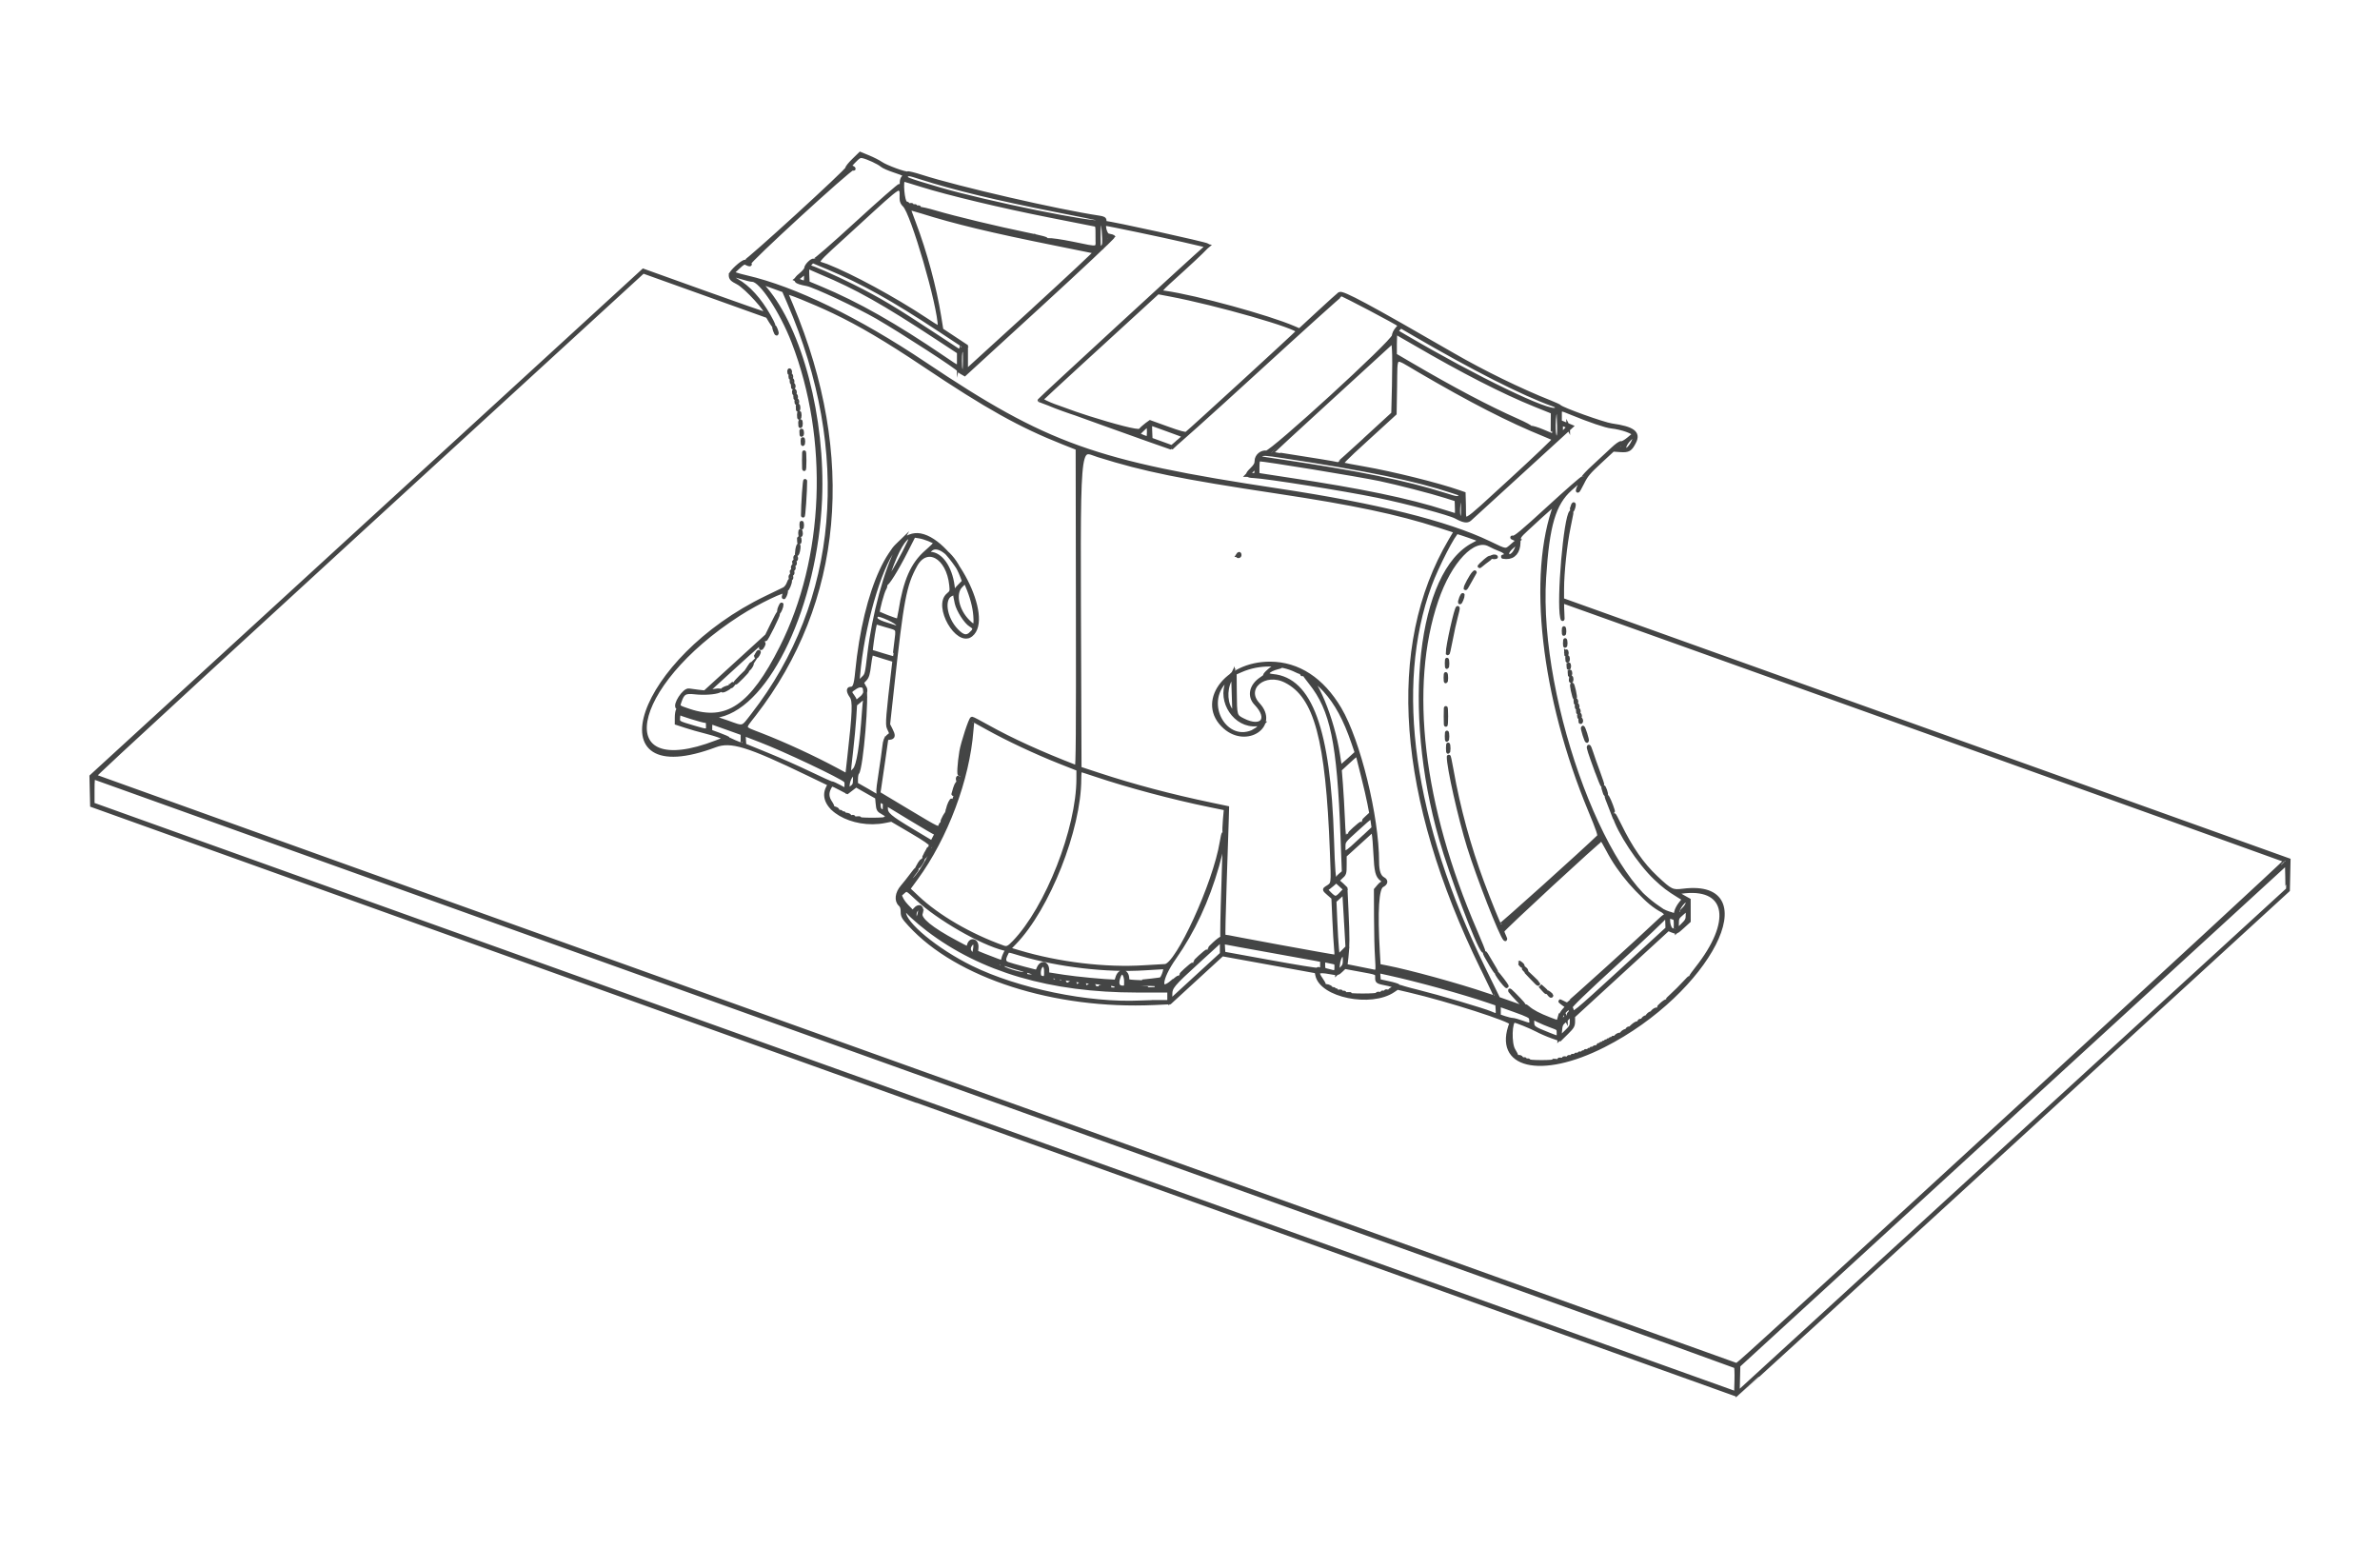 <?xml version="1.0" encoding="utf-8"?>
<!-- Generator: Adobe Illustrator 16.0.0, SVG Export Plug-In . SVG Version: 6.00 Build 0)  -->
<!DOCTYPE svg PUBLIC "-//W3C//DTD SVG 1.1//EN" "http://www.w3.org/Graphics/SVG/1.1/DTD/svg11.dtd">
<svg version="1.1" id="Layer_1" xmlns="http://www.w3.org/2000/svg" xmlns:xlink="http://www.w3.org/1999/xlink" x="0px" y="0px"
	 width="1245px" height="810px" viewBox="0 0 1245 810" enable-background="new 0 0 1245 810" xml:space="preserve">
<path fill="#444545" stroke="#444545" stroke-width="2" stroke-miterlimit="10" d="M478.141,575.4l-430-154.17l-0.175-7.561
	l-0.175-7.559l122.353-112.113c67.294-61.662,132.258-121.185,144.364-132.275l22.008-20.164l32.062,11.502
	c17.635,6.327,32.18,11.393,32.323,11.258c1.263-1.19-10.62-14.293-14.96-16.494c-3.076-1.56-3.714-2.24-3.729-3.97
	c-0.012-1.398,6.03-6.97,7.558-6.97c1.38,0,53.772-47.88,53.422-48.82c-0.144-0.384,1.334-2.252,3.282-4.153l3.539-3.46l4.271,1.76
	c2.347,0.96,5.3,2.47,6.562,3.34c2.673,1.84,12.992,5.61,13.87,5.07c0.33-0.21,3.626,0.6,7.325,1.79
	c18.907,6.09,71.587,18.21,92.817,21.36c2.338,0.34,2.97,0.69,2.97,1.62c0,0.65,0.12,1.18,0.264,1.18
	c2.686,0,52.791,11.01,53.604,11.78c0.236,0.22-5.297,5.61-12.297,11.97c-14.471,13.14-13.761,12.22-9.851,12.78
	c16.144,2.31,53.825,12.63,67.249,18.42l3.029,1.3l9.984-9.23c5.492-5.07,10.4-9.51,10.906-9.85c1.48-1.01,14.852,6.17,59.611,32
	c15.58,9,35.049,18.5,50.309,24.55c2.74,1.09,5.131,2.19,5.311,2.45c0.82,1.24,22.859,9.15,27.189,9.75
	c10.951,1.54,14.182,3.89,11.801,8.6c-2.08,4.1-3.051,4.69-7.311,4.4l-3.869-0.27l-6.881,6.37c-5.91,5.47-7.199,7.03-9.199,11.12
	c-1.279,2.61-2.34,4.39-2.35,3.95s0.559-1.94,1.27-3.34c1.891-3.71,1.471-3.51-5.18,2.47c-8.57,7.7-11.881,18.96-13.609,46.28
	c-4.182,65.89,34.379,168.009,66.479,176.06c0.91,0.23,1.451,0.699,1.23,1.07c-0.23,0.359-0.119,0.469,0.23,0.26
	c0.35-0.221,0.82-1.32,1.049-2.439c0.221-1.121,1.25-3.09,2.281-4.371l1.869-2.34l-2.67-1.641c-5.709-3.52-7.799-5.109-12.27-9.33
	c-8.371-7.898-19.301-24.488-21.609-32.809c-0.24-0.861,0.988,1.359,2.729,4.92c5.98,12.24,11.871,20.709,19.191,27.58
	c7.6,7.129,8.449,7.539,14.119,6.82c43.461-5.461,13.52,53.039-41.449,80.988c-33.07,16.811-57.221,11.041-48.42-11.58
	c0.609-1.568-32.881-12.328-53.221-17.09l-6.381-1.488l-2.119,1.439c-11.67,7.93-37.59,2.67-39.789-8.08l-0.391-1.881l-24.65-4.49
	l-24.65-4.479l-13.689,12.568l-13.69,12.57l-8.2,0.381c-52.07,2.391-102.97-13.951-127.77-41.02c-3.45-3.771-3.87-4.5-3.87-6.84
	c0-1.83-0.38-2.971-1.25-3.762c-2.181-1.969-1.71-5.949,1.09-9.189c1.28-1.49,3.42-4.18,4.74-5.98c1.31-1.799,2.54-3.27,2.729-3.27
	c0.35,0,0.28,0.1-2.93,4.27c-2.01,2.611-2.03,2.701-0.63,2.5c8.739-1.27,34.01-64.37,30.77-76.83c-0.79-3.06-3.37,6.511-3.63,13.49
	c-0.1,2.75-0.48,5.7-0.85,6.56c-0.79,1.84-0.381-5.3,0.659-11.56c0.75-4.51,4.921-17.19,5.65-17.19c0.28,0,3.96,1.921,8.17,4.271
	c12.48,6.97,27.82,13.95,46.53,21.17c0.59,0.22,0.72-18.19,0.62-83.27l-0.13-83.56l-7.5-2.97c-22.471-8.9-40.021-18.69-72.75-40.63
	c-19.46-13.03-33.771-21.48-47.301-27.91c-11-5.23-25.449-11.03-25.05-10.06c0.17,0.41,1.48,3.55,2.92,6.97
	c33.061,78.75,26.08,155.16-19.54,213.89c-6.029,7.771-6.369,6.75,3.49,10.58c12.351,4.79,27.61,11.84,39.53,18.24l5.67,3.049
	l1.06-9.429c2.721-24.11,2.91-29.591,1.15-32.061c-1.55-2.17-1.8-3.93-0.56-3.93c2.21,0,2.84-1.561,3.54-8.75
	c4.22-43.16,18.529-74.13,33.029-71.5c17.221,3.13,37.7,43.34,26.55,52.11c-7.05,5.54-18.869-15.101-11.97-20.907
	c1.87-1.58,1.94-1.81,1.601-5.13c-1.551-14.96-12.841-21.18-18.75-10.327c-5.631,10.33-7.03,17.75-12.021,63.41l-2.17,19.865
	l1.25,2.45c1.69,3.3,1.59,4.25-0.44,4.49l-1.689,0.19l-1.65,11.569c-0.91,6.36-1.859,12.84-2.109,14.411l-0.46,2.85l15.31,9.18
	c16.46,9.863,16.38,9.83,16.99,7.883c0.229-0.721,0.54-1.17,0.71-1.008c0.32,0.312-5.24,11.67-5.71,11.67
	c-0.16,0-0.141-0.381,0.04-0.85c0.22-0.58-3.01-2.811-10.061-6.951l-10.39-6.1l-3.51,0.703c-16.98,3.41-35.141-7.209-29.851-17.449
	l0.95-1.84l-11.11-5.36c-31.77-15.33-40.529-18.002-48.779-14.91c-63.65,23.84-39.75-45.23,26.74-77.294
	c4.3-2.07,8.5-4.1,9.329-4.51c0.83-0.41,1.86-1.73,2.29-2.937c0.431-1.2,0.811-1.88,0.83-1.5c0.09,1.26-1.319,4.63-1.93,4.63
	c-0.33,0-0.438,0.26-0.237,0.59c0.2,0.32-0.06,1.52-0.58,2.65c-0.869,1.904-0.76,0.522,0.16-1.91
	c0.761-2.01-14.279,5.19-24.263,11.614c-58.58,37.708-67.5,88.471-11.763,66.98l5.14-1.979l-3.09-1.215
	c-1.69-0.671-5.33-1.771-8.08-2.44s-7.18-1.938-9.84-2.81l-4.84-1.58l0.01-2.913c0.006-1.601,0.27-3.33,0.59-3.84
	c0.36-0.561,0.36-1.061,0.01-1.271c-2.016-1.25,3.37-9.59,5.86-9.08c0.74,0.15,2.905,0.44,4.814,0.65l3.473,0.37l16.22-14.811
	l16.22-14.81l2.92-6c1.61-3.3,2.94-5.8,2.971-5.56c0.109,0.97-6.17,13.629-6.681,13.48c-0.3-0.101-6.97,5.74-14.83,12.95
	c-7.85,7.22-14.72,13.479-15.26,13.91c-0.85,0.68-0.77,0.75,0.58,0.5c4.04-0.74,6.51-0.94,5.311-0.437
	c-2.271,0.96-8.059,1.34-12.66,0.82c-5.2-0.58-6.391,0.118-7.971,4.667c-1.029,2.95-1.09,2.89,4.87,4.886
	c19.86,6.64,32.811-2.21,48.37-33.06c23.48-46.561,25.91-108.93,6.24-159.84c-6.21-16.076-17.008-32.41-21.418-32.41
	c-0.8,0-3.588-0.68-6.2-1.51c-5.47-1.73-6.5-0.66-1.86,1.94c5.851,3.28,11.79,9.826,16.58,18.28c2.69,4.75,3.431,6.96,0.931,2.8
	l-1.534-2.56l-32.55-11.67l-32.55-11.66l-22.351,20.48c-198.98,182.29-265,243-264.61,243.37c0.26,0.246,193.65,69.67,429.75,154.27
	l429.289,153.85l2.111-1.73c8.75-7.193,285.639-261.814,285.07-262.135c-0.98-0.551-377.74-135.541-378.281-135.541
	c-0.24,0-0.279,2.46-0.09,5.47c0.24,3.73,0.18,4.669-0.18,2.959c-1.939-9.22,1.74-52.24,4.721-55.209
	c0.469-0.47,0.43-0.23-1.291,8.09c-1.801,8.71-3.379,23.65-3.391,32.15l-0.01,5.66l190.021,68.09l190.02,68.09l-0.17,7.85
	l-0.178,7.85l-144.051,132c-79.23,72.59-144.199,131.961-144.375,131.93c-0.17-0.039-193.811-69.439-430.311-154.238L478.141,575.4z
	 M908.006,714.697c-0.27-0.23-193.395-69.537-429.167-154.01c-235.77-84.477-429.06-153.738-429.53-153.92
	c-0.69-0.266-0.85,1.029-0.85,6.809v7.141l429.84,154.043l429.84,154.047l0.182-6.846c0.1-3.764-0.041-7.033-0.311-7.264H908.006z
	 M1054.078,595.938c78.203-71.607,142.268-130.25,142.365-130.32s0.098-3.293,0-7.16l-0.178-7.033l-143.438,131.43L909.391,714.281
	l-0.178,7.211l-0.176,7.211l1.426-1.291c0.785-0.709,65.412-59.879,143.615-131.479V595.938z M807.369,556.133
	c-0.771-0.146-2.176-0.15-3.125-0.01c-0.951,0.146-0.32,0.268,1.396,0.271C807.359,556.4,808.137,556.281,807.369,556.133z
	 M812.615,555.115c-0.406-0.289,0.377-0.367,1.775-0.174c1.859,0.258,2.262,0.178,1.562-0.312c-0.701-0.496-0.387-0.57,1.25-0.297
	c1.66,0.271,1.963,0.201,1.25-0.309c-0.74-0.531-0.578-0.621,0.762-0.41c1.047,0.16,1.551,0.029,1.311-0.361
	c-0.24-0.389,0.131-0.5,0.957-0.279c0.863,0.221,1.199,0.109,0.938-0.32c-0.26-0.43,0.08-0.539,0.939-0.311
	c0.871,0.221,1.199,0.111,0.939-0.318c-0.26-0.432,0.08-0.541,0.941-0.311c0.869,0.221,1.199,0.109,0.939-0.32
	s0.08-0.539,0.939-0.311c0.881,0.23,1.211,0.111,0.939-0.318c-0.26-0.432-0.02-0.531,0.66-0.262c0.721,0.271,0.932,0.17,0.631-0.309
	c-0.301-0.49-0.01-0.611,0.91-0.371c0.879,0.23,1.209,0.111,0.939-0.32c-0.26-0.43-0.029-0.529,0.66-0.26
	c0.721,0.271,0.93,0.17,0.631-0.32c-0.301-0.488-0.09-0.59,0.629-0.318c0.641,0.238,0.92,0.158,0.689-0.211
	c-0.34-0.551,0.98-0.93,2.4-0.68c0.291,0.049,0.311-0.25,0.061-0.66c-0.311-0.52-0.119-0.619,0.609-0.34
	c0.73,0.27,0.93,0.17,0.631-0.311c-0.301-0.49-0.09-0.59,0.629-0.32c0.73,0.271,0.932,0.17,0.631-0.309
	c-0.301-0.49-0.09-0.59,0.631-0.311c0.719,0.27,0.93,0.17,0.619-0.32c-0.301-0.49-0.09-0.59,0.631-0.32
	c0.719,0.27,0.93,0.17,0.629-0.32c-0.299-0.49-0.1-0.59,0.621-0.309c0.729,0.27,0.93,0.17,0.629-0.32
	c-0.299-0.49-0.1-0.59,0.631-0.311c0.729,0.279,0.93,0.17,0.629-0.311c-0.289-0.479-0.1-0.59,0.58-0.33
	c0.561,0.211,1.221,0.07,1.451-0.309c0.279-0.451,0.119-0.531-0.451-0.24c-0.48,0.25-0.32,0,0.361-0.541
	c0.68-0.549,1.658-0.84,2.17-0.639c0.52,0.199,0.738,0.16,0.488-0.09c-0.58-0.592,1.881-2.301,2.631-1.842
	c0.32,0.201,0.789,0.031,1.039-0.369c0.301-0.49,0.182-0.561-0.369-0.23c-0.561,0.34-0.67,0.26-0.34-0.26
	c0.26-0.42,0.85-0.619,1.32-0.439c0.469,0.18,1.049,0.02,1.289-0.359c0.27-0.451,0.111-0.531-0.449-0.23
	c-0.48,0.25-0.18-0.121,0.68-0.83c1.51-1.26,2.26-1.561,3.32-1.381c0.279,0.051,0.34-0.199,0.119-0.549
	c-0.359-0.59,0.48-0.92,1.76-0.701c0.291,0.051,0.361-0.17,0.16-0.49c-0.309-0.5,1-1.43,2.24-1.59
	c0.23-0.029,0.65-0.309,0.939-0.619c0.311-0.33,0.141-0.381-0.42-0.109c-0.51,0.25-0.398,0.029,0.25-0.5
	c0.66-0.531,1.41-0.83,1.682-0.67c0.27,0.158,0.689-0.031,0.939-0.432c0.299-0.49,0.16-0.58-0.42-0.279
	c-0.48,0.25-0.34,0.02,0.311-0.51c0.648-0.531,1.389-0.84,1.639-0.689c0.25,0.148,0.98-0.352,1.631-1.111
	c1.17-1.379,1.166-1.389-0.111-0.459c-0.699,0.52-0.289,0.049,0.922-1.051c1.209-1.09,2.389-1.859,2.619-1.719
	c0.23,0.139,0.809-0.23,1.27-0.83c0.791-1,0.758-1.021-0.393-0.201c-0.684,0.49,0.217-0.439,2-2.061
	c1.791-1.619,4.729-4.549,6.531-6.52c1.799-1.959,2.879-3.01,2.4-2.32c-0.76,1.09-0.756,1.141,0.035,0.441
	c0.5-0.451,0.908-1.012,0.92-1.25c0.01-0.24,1.41-2.211,3.123-4.371c19.219-24.289,16.469-42.439-6.092-40.34
	c-5.049,0.471-5.119,0.65-1.189,2.859l3.041,1.701l0.01,5.48l0.01,5.479l-3.27,2.98c-3.25,2.949-3.283,2.971-5.395,2.1l-2.125-0.879
	l-24.84,22.799l-24.859,22.801v2.619c0,2.35-0.359,2.971-3.449,6.031l-3.451,3.398l-4.209-1.469
	c-2.311-0.811-5.891-2.371-7.951-3.461c-3.26-1.729-10.699-4.74-11.729-4.74c-2.23,0-2.561,11.904-0.432,15.342
	c0.846,1.359,1.541,2.75,1.551,3.1s0.48,0.549,1.051,0.449c0.568-0.09,1.238,0.16,1.488,0.57c0.307,0.5,0.188,0.57-0.359,0.23
	c-0.52-0.32-0.67-0.26-0.41,0.16c0.225,0.369,1.014,0.51,1.756,0.309c0.859-0.219,1.199-0.109,0.939,0.32
	c-0.26,0.424,0.08,0.541,0.939,0.311c0.75-0.197,1.191-0.1,1,0.209c-0.199,0.33,2.65,0.57,6.721,0.57c3.93,0,6.75-0.229,6.35-0.52
	L812.615,555.115z M815.328,540.408c0-2.396-0.031-2.428-3.906-3.83c-2.148-0.779-5.242-2.086-6.875-2.908l-2.969-1.492v2.494
	c0,2.826,0.5,3.209,8.43,6.348c5.561,2.199,5.311,2.229,5.311-0.611H815.328z M822.203,533.979c0-1.625-0.287-3.133-0.639-3.352
	c-0.354-0.219-0.564-0.094-0.471,0.273c0.096,0.371-0.926,1.604-2.268,2.746c-2.23,1.895-2.463,2.393-2.725,5.781l-0.285,3.711
	l3.193-3.104c2.953-2.861,3.193-3.32,3.193-6.051V533.979z M815.953,536.561c0-0.352-0.633-0.895-1.406-1.209
	c-0.779-0.314-3.789-1.568-6.699-2.789c-5.66-2.379-8.51-2.16-3.73,0.279c6.18,3.15,11.83,4.932,11.83,3.711L815.953,536.561z
	 M800.84,532.746c-0.164-1.09-1.674-1.855-8.479-4.291l-8.283-2.963v5.965l2.924,0.996c1.609,0.539,3.506,1,4.221,1
	c0.709,0,3.121,0.68,5.355,1.5c4.428,1.619,4.811,1.42,4.262-2.221V532.746z M815.9,532.414c0.348-1.258,1.416-3.104,2.373-4.105
	c1.455-1.52,1.588-1.91,0.805-2.359c-0.516-0.297-1.5-1.01-2.188-1.586c-1.178-0.99-1.15-0.99,0.447-0.051c0.93,0.551,2,1,2.369,1
	c0.561,0,39.33-35.119,48.861-44.25c1.609-1.549,2.859-2.379,2.779-1.85s-11.439,11.311-25.25,23.961
	c-17.32,15.859-24.92,23.219-24.52,23.699c0.32,0.391,0.67,1.24,0.77,1.9c0.34,2.25,1.189,1.559,25.529-20.74l24.361-22.33
	l-0.131-3.621c-0.16-4.408,0.041-4.1-4.93-7.449c-9.59-6.459-20.1-18.619-26.051-30.131c-1.559-3.02-3.049-5.479-3.309-5.479
	c-0.941,0-51.9,47.07-51.9,47.93c0,0.48,0.449,1.779,1.01,2.879c0.551,1.102,0.709,1.721,0.35,1.371
	c-2.029-1.93-13.83-32.131-18.82-48.121c-4.699-15.09-10.799-42.259-10.619-47.279c0.029-0.811,0.74,2.47,1.59,7.279
	c3.359,19.16,9.02,39.931,15.93,58.441c3.859,10.34,8.609,22.029,9.189,22.629c0.311,0.32,44.381-39.309,51.82-46.59
	c0.611-0.609-0.32-3.389-4.52-13.49c-24.82-59.639-31.99-123.359-18.061-160.37c0.43-1.14-3.959,2.64-15.27,13.16
	c-3.949,3.67-4.08,3.89-4.131,6.93c-0.068,4.85-2.529,7.75-6.488,7.64c-1.611-0.05-2.301-0.21-1.531-0.36
	c2.531-0.49,1.701-2.41-1.561-3.61c-1.629-0.61-4.158-1.75-5.619-2.54c-8.34-4.53-20.74,8.47-27.76,29.09
	c-15.35,45.09-8.01,107.45,20.369,173.101c2.58,5.969,4.43,10.6,4.121,10.279c-2.811-2.811-16.68-39.52-22.17-58.699
	c-19.391-67.63-11.281-139.73,17.32-154.05c1.988-0.99,3.359-1.96,3.039-2.15c-0.881-0.55-11.16-4.12-11.85-4.12
	c-1.49,0-10.68,17.83-14.33,27.81c-19.43,53.17-9.551,123.379,28.24,200.62l7.639,15.621l7.111,2.5c3.91,1.369,7.4,2.609,7.77,2.76
	c0.359,0.139,0.25-0.281-0.26-0.941c-0.5-0.658-0.08-0.459,0.939,0.451c2.121,1.879,5.73,3.789,11.189,5.891
	c4.842,1.859,4.561,1.898,5.291-0.771L815.9,532.414z M794.355,523.293c-4.641-4.963-6.195-7.049-2.447-3.281
	c2.053,2.062,4.119,4.242,4.59,4.844c1.57,2.01,0.373,1.129-2.143-1.561V523.293z M810.248,519.854
	c-0.777-0.99-0.754-1.012,0.236-0.234c0.602,0.471,1.094,0.963,1.094,1.094C811.578,521.223,811.066,520.893,810.248,519.854
	L810.248,519.854z M807.156,517.354l-1.516-1.717l1.721,1.516c0.943,0.832,1.717,1.605,1.717,1.717c0,0.49-0.506,0.092-1.922-1.514
	V517.354z M786.789,514.543c-1.6-1.793-4.129-5.469-3.76-5.469c0.16,0,1.451,1.547,2.881,3.438c2.68,3.547,3.1,4.498,0.889,2.029
	L786.789,514.543z M801.25,511.418l-3.1-3.281l3.279,3.102c1.811,1.705,3.279,3.182,3.279,3.279
	C804.709,514.986,804.129,514.469,801.25,511.418L801.25,511.418z M780.15,504.855c-2.67-4.461-3.682-6.4-3.33-6.4
	c0.148,0,1.189,1.619,2.299,3.6c1.121,1.98,2.439,4.23,2.951,5c0.51,0.779,0.77,1.41,0.58,1.41c-0.182,0-1.311-1.609-2.49-3.59
	L780.15,504.855z M797.139,506.734c-0.77-0.99-0.75-1.01,0.24-0.23c0.611,0.48,1.102,0.971,1.102,1.102
	c0,0.52-0.512,0.189-1.33-0.861L797.139,506.734z M795.27,504.234c-0.77-0.99-0.75-1.01,0.24-0.23c0.6,0.48,1.1,0.971,1.1,1.102
	c0,0.52-0.51,0.189-1.33-0.861L795.27,504.234z M757.4,391.265c0.01-1.721,0.129-2.351,0.27-1.4c0.15,0.95,0.141,2.36-0.01,3.13
	c-0.15,0.771-0.26-0.01-0.26-1.72V391.265z M756.779,385.015c0.01-1.721,0.131-2.351,0.27-1.4c0.15,0.95,0.141,2.36-0.01,3.13
	c-0.15,0.771-0.26-0.01-0.26-1.72V385.015z M756.209,374.705c0-3.95,0.111-5.569,0.23-3.59c0.131,1.98,0.131,5.21,0,7.19
	c-0.119,1.979-0.221,0.359-0.221-3.591L756.209,374.705z M756.16,354.395c0.01-1.72,0.129-2.34,0.27-1.391
	c0.15,0.95,0.141,2.36-0.01,3.131c-0.141,0.77-0.26-0.011-0.26-1.721V354.395z M756.789,346.895c0.01-1.72,0.131-2.34,0.271-1.391
	c0.148,0.95,0.139,2.36-0.012,3.131c-0.148,0.77-0.26-0.011-0.26-1.721V346.895z M757.299,341.584
	c-0.08-3.399,4.611-24.29,5.291-23.6c0.141,0.13-0.301,2.19-0.971,4.58c-0.67,2.39-1.9,8-2.74,12.47s-1.539,7.42-1.559,6.561
	L757.299,341.584z M763.85,314.085c0.23-0.86,0.68-1.98,1-2.5c0.41-0.65,0.461-0.46,0.17,0.63c-0.23,0.86-0.68,1.99-0.99,2.5
	c-0.4,0.66-0.449,0.46-0.16-0.62L763.85,314.085z M766.629,307.665c-0.02-0.86,2.941-6.35,4.141-7.67
	c0.641-0.7,0.93-0.92,0.641-0.49c-0.281,0.43-1.471,2.56-2.641,4.72c-1.16,2.17-2.119,3.72-2.131,3.45L766.629,307.665z
	 M775.58,294.565c1.74-1.63,3.449-2.95,3.82-2.93c0.369,0.02-0.031,0.51-0.891,1.09c-0.859,0.58-2.57,1.91-3.811,2.94
	c-1.24,1.03-0.84,0.54,0.9-1.09L775.58,294.565z M780.84,291.185c0.43-0.17,1.141-0.17,1.561,0c0.43,0.18,0.08,0.32-0.781,0.32
	c-0.859,0-1.209-0.14-0.779-0.31V291.185z M819.119,532.504c0,0.281,0.42,0.15,0.93-0.27c0.521-0.42,0.791-1,0.621-1.279
	c-0.17-0.281-0.031-0.68,0.32-0.9c0.959-0.59,0.77-2.82-0.24-2.82c-1.051,0-4.121,3.49-4.121,4.689c0,0.461-0.18,1.361-0.41,1.99
	c-0.33,0.92-0.09,0.852,1.25-0.369c0.92-0.84,1.66-1.291,1.66-1.02L819.119,532.504z M783.379,528.064l-0.189-2.91l-4.369-1.49
	c-13.381-4.568-36.59-10.979-52.381-14.459l-5.5-1.211l0.189,2.561l0.191,2.561l4.93,1.07c2.709,0.59,5.1,1.318,5.311,1.619
	c0.209,0.301,4.738,1.619,10.068,2.92c10.4,2.561,34.531,9.68,38.131,11.26c3.51,1.541,3.84,1.371,3.629-1.9L783.379,528.064z
	 M801.189,529.664c-1.18-1.18-16.07-6.17-16.65-5.59c-0.709,0.711,0.021,1.051,9.281,4.34c6.318,2.24,8.77,2.66,7.369,1.26V529.664z
	 M606.409,524.105h5.22v-5.932H594.6c-44.91-0.02-81.141-10.629-109.11-31.959c-6.04-4.609-12.061-10.211-11.66-10.85
	c0.15-0.23-0.64-1.24-1.74-2.24l-2.01-1.811l1.54,1.74c1.15,1.301,1.49,2.33,1.37,4.07c-0.41,5.77,16.88,20.061,35.1,29
	c24.19,11.869,61.351,19.52,88.5,18.221c2.55-0.121,6.98-0.221,9.851-0.221L606.409,524.105z M784.09,523.266
	c-0.15-0.131-4.631-1.66-9.961-3.4c-23.199-7.58-51.299-14.701-52.67-13.33c-0.82,0.82-0.939,0.779,8.611,2.92
	c15.449,3.469,37.309,9.6,49.689,13.939c2.82,0.99,5.51,0.92,4.34-0.109L784.09,523.266z M628.66,508.564l10.469-9.6v-7.43
	l-12.039,10.99c-14.181,12.969-14.841,13.77-14.841,18v3.119l2.97-2.74C616.85,519.404,622.899,513.846,628.66,508.564
	L628.66,508.564z M775.439,506.545c-43.82-89.74-49.66-168.161-16.689-223.93l2.799-4.73l-8.869-2.86
	c-21.5-6.92-44.539-11.79-84.18-17.76c-50.781-7.65-69.791-11.51-93.961-19.1c-11.14-3.49-10.41-12.44-9.93,122.21l0.149,41.58
	l9.851,3.24c18.38,6.049,37.779,11.19,59.221,15.68l8.119,1.699l-0.17,5.93c-0.09,3.262-0.59,18.271-1.1,33.371
	c-0.51,15.09-0.779,27.58-0.609,27.75c0.309,0.32,56.82,10.709,58.359,10.73c0.67,0.01,0.76-0.871,0.43-4.201
	c-0.23-2.32-0.641-9.25-0.91-15.4l-0.5-11.18l-2.43-2.119c-2.27-1.98-2.35-2.17-1.26-2.881c3.83-2.49,3.6-0.99,2.91-19.199
	c-2.23-58.8-8.23-81.09-24-89.17c-11.18-5.72-22.471,3.78-14.561,12.25c10.24,10.95-5.83,21.99-17.32,11.9
	c-14.469-12.7,0.23-33.381,23.641-33.261c14.66,0.08,27.17,8.24,36.34,23.69c9.871,16.65,19.641,56.42,19.641,80
	c0,4.99,0.99,7.82,3.129,8.969c1.771,0.951,1.541,2.311-0.549,3.4c-2.711,1.4-3.43,13.16-2.17,35.1l0.4,6.941l4.129,0.799
	c11.76,2.281,37.939,9.48,51.939,14.281c2.92,1,5.391,1.76,5.48,1.689c0.09-0.08-3.189-7-7.279-15.391L775.439,506.545z
	 M647.52,290.324c0.209-0.344,0.51-0.625,0.658-0.625c0.15,0,0.281,0.28,0.281,0.625c0,0.344-0.301,0.625-0.66,0.625
	s-0.48-0.28-0.27-0.625H647.52z M826.578,520.637c0.807-0.859,1.328-1.562,1.156-1.562c-0.17,0-0.975,0.703-1.781,1.562
	s-1.326,1.562-1.154,1.562C824.969,522.199,825.771,521.496,826.578,520.637L826.578,520.637z M714.869,521.133
	c-0.771-0.146-2.176-0.15-3.125-0.008c-0.951,0.145-0.32,0.266,1.396,0.271c1.719,0.004,2.496-0.113,1.729-0.26V521.133z
	 M720.486,520.076c-0.189-0.307,0.393-0.418,1.293-0.246c1.02,0.193,1.49,0.07,1.25-0.318c-0.24-0.391,0.131-0.498,0.961-0.281
	c0.869,0.225,1.199,0.111,0.939-0.314s0.08-0.537,0.939-0.311c0.75,0.199,1.221,0.139,1.061-0.121
	c-0.34-0.539,2.789-2.199,3.73-1.969c0.42,0.1,0.42-0.031,0-0.41c-0.34-0.311-2.311-0.91-4.371-1.34
	c-6.029-1.23-5.93-1.182-5.93-3.49c0-2.461,0.43-2.281-9.57-4.111l-7.379-1.35l-1.82,1.75c-1.811,1.74-1.859,1.75-5.811,1.02
	c-6.641-1.219-7.65-0.389-4.619,3.861c0.779,1.09,1.41,2.26,1.41,2.6c0,0.35,0.42,0.641,0.939,0.66c1.52,0.061,3.15,0.99,2.779,1.59
	c-0.18,0.311,0.15,0.369,0.74,0.141c0.721-0.271,0.93-0.17,0.631,0.318c-0.301,0.49-0.1,0.592,0.629,0.311
	c0.66-0.25,0.92-0.16,0.68,0.23c-0.25,0.4,0.24,0.539,1.301,0.369c1.359-0.209,1.51-0.129,0.76,0.42
	c-0.73,0.541-0.529,0.602,0.881,0.271c1.109-0.26,1.67-0.191,1.439,0.18c-0.221,0.35,0.461,0.52,1.631,0.4
	c1.299-0.131,1.619-0.041,0.92,0.27c-0.592,0.26,2.549,0.469,6.969,0.469c4.57,0,7.9-0.238,7.701-0.559L720.486,520.076z
	 M612.224,516.539c0.71-1.146,0.157-1.643-0.779-0.705c-0.423,0.422-2.233,0.695-4.21,0.635c-2.704-0.082-2.95-0.16-1.112-0.35
	c5.424-0.568,0.979-1.42-7.394-1.42c-11.77,0-13.689,1.693-2.3,2.033c5.4,0.16,4.761,0.221-3.279,0.32
	c-5.5,0.061-9.66-0.09-9.25-0.359c1.909-1.221-0.57-2.031-7.971-2.631c-4.27-0.35-9.04-0.789-10.59-1
	c-3.43-0.449-13.42-2.049-15.78-2.52c-1.34-0.27-1.72-0.109-1.72,0.721c0,0.889-0.42,1.01-2.649,0.699
	c-2.131-0.301-2.36-0.25-1.141,0.25c0.84,0.34,2.811,0.48,4.38,0.301c1.87-0.211,2.32-0.15,1.3,0.17
	c-2.439,0.76,13.98,3.34,30,4.719c7.42,0.641,31.99-0.039,32.521-0.9L612.224,516.539z M575.797,516.121
	c1.11-0.139,2.94-0.139,4.061,0c1.109,0.141,0.199,0.252-2.03,0.252C575.597,516.373,574.677,516.262,575.797,516.121
	L575.797,516.121z M569.857,515.518c0.6-0.156,1.58-0.156,2.189,0c0.601,0.156,0.101,0.287-1.1,0.287s-1.7-0.131-1.101-0.287
	H569.857z M564.857,514.893c0.6-0.16,1.58-0.16,2.189,0c0.601,0.15,0.101,0.279-1.1,0.279s-1.7-0.129-1.101-0.289L564.857,514.893z
	 M559.857,514.264c0.6-0.16,1.58-0.16,2.189,0c0.601,0.148,0.101,0.279-1.1,0.279s-1.7-0.131-1.101-0.291L559.857,514.264z
	 M555.167,513.652c0.43-0.18,1.13-0.18,1.56,0c0.431,0.17,0.08,0.311-0.779,0.311c-0.86,0-1.21-0.141-0.78-0.32V513.652z
	 M552.037,513.023c0.43-0.182,1.13-0.182,1.56,0c0.431,0.17,0.08,0.309-0.779,0.309c-0.86,0-1.21-0.139-0.78-0.318V513.023z
	 M589.067,513.803c0-4.801-2.38-6.779-3.771-3.141c-1.45,3.791-0.74,5.891,1.99,5.891c1.67,0,1.77-0.15,1.77-2.76L589.067,513.803z
	 M613.577,513.453c1.55-1.371,2.939-2.35,3.1-2.189c0.16,0.158,0.97-0.49,1.8-1.432l1.511-1.719l-1.591,1.25
	c-0.88,0.68-0.029-0.201,1.87-1.971c1.9-1.77,3.63-3.119,3.841-2.99c0.211,0.131,1.051-0.539,1.869-1.469l1.5-1.701l-1.59,1.25
	c-0.869,0.691-0.029-0.199,1.881-1.969c1.9-1.771,3.629-3.121,3.84-2.99c0.211,0.119,1.051-0.541,1.869-1.471l1.49-1.699l-1.59,1.25
	c-0.869,0.689-0.029-0.201,1.871-1.971c1.898-1.77,3.709-3.07,4.029-2.879c0.311,0.189,0.369,0.039,0.141-0.342
	c-0.24-0.379-0.01-12.59,0.5-27.148c0.51-14.551,0.789-27.012,0.609-27.691c-0.17-0.68-0.08-3.799,0.199-6.939l0.512-5.709
	l-8.461-1.73c-19.23-3.93-42.631-10.17-59.681-15.911c-4.109-1.39-7.7-2.52-7.97-2.52s-0.5,2.109-0.5,4.69
	c0,26.199-16.42,67.689-33.92,85.73l-3.14,3.229l5.239,1.57c21.021,6.301,45.471,9.23,65.931,7.9c5.12-0.33,9.93-0.609,10.67-0.619
	c6.37-0.061,26.171-43.301,29.62-64.65c0.42-2.631,0.9-4.641,1.051-4.49c0.529,0.529-1.23,9.35-3.34,16.75
	c-5.182,18.16-12.641,34.189-22.331,47.971c-8.011,11.379-8.58,19.289-0.9,12.539L613.577,513.453z M834.057,513.742
	c0.801-0.859,1.32-1.57,1.15-1.57s-0.98,0.701-1.779,1.561c-0.801,0.859-1.301,1.59-1.131,1.59s0.971-0.709,1.781-1.57
	L834.057,513.742z M607.828,513.504c0-0.311-2.32-0.471-5.156-0.35l-5.156,0.217l4.875-0.52c2.681-0.287,4.966-0.621,5.075-0.748
	c1.38-1.58,2.67-6.166,1.733-6.154c-0.58,0.008-5.25,0.285-10.37,0.617c-19.74,1.279-44.93-1.65-64.71-7.527
	c-7.521-2.232-6.68-2.232-7.83-0.01c-1.44,2.795-1.21,4.338,0.77,5.1c1.98,0.766,15.37,4.342,15.471,4.131
	c0.04-0.072,0.399-0.92,0.81-1.871c1.47-3.404,4.51-2.658,4.51,1.107v2.029l8.601,1.338c6.52,1.014,21.58,2.438,27.12,2.566
	c0.22,0.004,0.6-0.764,0.83-1.707c1.149-4.58,5.33-4.27,5.33,0.391c0,1.119,0.479,1.289,4.22,1.479
	c9.14,0.471,13.91,0.441,13.91-0.1L607.828,513.504z M542.688,510.279c0.143-0.746-1.773-1.508-8.431-3.35
	c-4.739-1.314-11.883-3.621-15.874-5.123c-8.025-3.025-8.556-3.154-7.43-1.799c0.427,0.516,1.18,0.938,1.675,0.938
	c0.5,0,0.73,0.279,0.521,0.619c-0.221,0.367,0.06,0.449,0.689,0.205c0.79-0.301,0.94-0.189,0.561,0.416
	c-0.341,0.559-0.271,0.68,0.229,0.379c0.91-0.561,5.22,0.791,4.78,1.5c-0.17,0.291,0.24,0.371,0.93,0.189
	c0.8-0.199,1.391,0.051,1.641,0.711c0.27,0.699,0.8,0.9,1.649,0.631c0.8-0.25,1.11-0.16,0.851,0.26
	c-0.54,0.879,9.39,4.01,11.04,3.49c0.76-0.24,1.1-0.15,0.869,0.219c-0.51,0.83,1.811,1.391,4.23,1.031
	c1.62-0.24,1.74-0.191,0.689,0.34c-1.239,0.629-1.239,0.629-0.01,0.469c0.69-0.08,1.33-0.59,1.431-1.119L542.688,510.279z
	 M547.203,508.426c0-3.543-1.378-4.859-2.903-2.775c-1.062,1.451-1.106,5.08-0.065,5.5c2.42,0.973,2.97,0.471,2.97-2.73
	L547.203,508.426z M699.078,506.016c0-2.318-0.107-2.449-2.344-2.846c-1.289-0.23-2.836-0.561-3.438-0.738
	c-0.92-0.27-1.1,0.094-1.1,2.211c0,2.25,0.189,2.568,1.721,2.908c0.939,0.209,2,0.473,2.34,0.588
	c2.199,0.732,2.811,0.273,2.811-2.123H699.078z M703.453,502.078c0-5.344-3.168-2.633-3.617,3.096l-0.281,3.584l1.949-1.836
	c1.658-1.559,1.951-2.279,1.951-4.84L703.453,502.078z M720.443,507.352c0.143-0.6,0.061-3.764-0.18-7.029
	c-0.244-3.266-0.471-12.455-0.5-20.42l-0.061-14.484l1.621-1.926c0.889-1.049,1.879-1.76,2.201-1.559
	c1.051,0.648,0.27-1.271-0.857-2.111c-2.174-1.629-2.787-4.1-3.203-12.93c-0.227-4.811-0.619-9.641-0.869-10.721l-0.455-1.969
	l-7.336,6.66l-7.338,6.66l-0.01,4.779c-0.01,4.68-0.049,4.811-2.219,6.711c-1.221,1.059-1.971,1.939-1.68,1.939
	c0.289,0,1.379,0.83,2.42,1.85l1.898,1.859l0.541,11.73c0.65,14.01,0.641,18.4-0.031,24.33l-0.51,4.471l3.361,0.66
	c1.85,0.359,5.33,1.059,7.74,1.559c2.398,0.49,4.549,0.93,4.77,0.961c0.219,0.039,0.51-0.43,0.66-1.031L720.443,507.352z
	 M841.578,506.885c0.807-0.859,1.328-1.561,1.156-1.561c-0.17,0-0.975,0.711-1.781,1.57s-1.326,1.57-1.154,1.57
	c0.17,0,0.973-0.699,1.779-1.561V506.885z M690.359,507.025c1.061,0.279,1.219-0.01,1.219-2.211v-2.529l-3.279-0.65
	c-1.807-0.359-12.801-2.35-24.432-4.42c-11.633-2.07-21.844-3.939-22.695-4.15c-1.5-0.369-1.537-0.299-1.35,2.65l0.193,3.039
	l24.375,4.432c13.406,2.439,24.459,4.229,24.561,3.979c0.104-0.24,0.736-0.299,1.408-0.129V507.025z M526.158,498.215
	c0.96-1.471,0.935-1.539-0.7-1.939c-12.136-3-34.74-16.021-45.673-26.311c-5.574-5.24-5.366-5.15-7.542-3.24l-1.603,1.41
	l1.516-1.721c1.228-1.389,1.32-1.719,0.49-1.719c-3.348,0-2.471,4.99,1.614,9.199l3.16,3.26l1.502-1.619
	c2.105-2.27,3.833-0.811,2.742,2.32c-0.99,2.84,5.446,8.119,18.154,14.889c7.06,3.762,6.53,3.631,7,1.73
	c0.88-3.51,4.319-2.6,4.03,1.07l-0.2,2.529l3.75,1.541c2.06,0.84,5.159,2.039,6.88,2.66l3.13,1.119l0.39-1.811
	c0.221-1,0.84-2.5,1.38-3.33L526.158,498.215z M699.551,502.045c-0.363-1.1-58.746-11.75-59.357-10.83
	c-0.674,1.01,0.316,1.23,26.697,5.949c15.934,2.852,24.455,4.121,24.607,3.691c0.15-0.451,0.389-0.42,0.699,0.08
	c0.891,1.449,7.811,2.49,7.35,1.1L699.551,502.045z M849.078,500.004c0.807-0.859,1.328-1.559,1.156-1.559
	c-0.17,0-0.975,0.699-1.781,1.559c-0.807,0.861-1.326,1.561-1.154,1.561C847.469,501.564,848.271,500.865,849.078,500.004z
	 M704.107,482.744c-0.398-7.01-0.781-13.479-0.846-14.389l-0.119-1.65l-2.516,2.279l-2.516,2.281l0.432,10.279
	c0.238,5.65,0.629,12.23,0.867,14.609l0.436,4.33l2.492-2.49l2.494-2.488l-0.725-12.74V482.744z M509.776,493.266
	c-0.526-0.521-0.931-0.471-1.573,0.209c-1.685,1.781-1.776,3.58-0.256,5.1l1.43,1.43l0.55-3.01c0.381-2.08,0.33-3.229-0.159-3.709
	L509.776,493.266z M506.216,497.115c-0.195-0.311-2.308-1.561-4.694-2.76c-5.204-2.621-11.936-6.68-14.943-9.021
	c-2.986-2.318-5.625-3.979-5.625-3.549c0,0.65,9.596,7.5,14.204,10.15c2.479,1.43,4.31,2.789,4.06,3.039s-0.17,0.381,0.17,0.279
	c1.061-0.299,3.471,0.762,3.101,1.361c-0.2,0.32,0.12,0.389,0.72,0.16c0.72-0.271,0.92-0.17,0.62,0.32
	c-0.3,0.488-0.1,0.59,0.62,0.318c0.72-0.279,0.92-0.17,0.62,0.311c-0.29,0.471-0.11,0.6,0.52,0.35c0.53-0.199,0.8-0.629,0.61-0.939
	L506.216,497.115z M530.432,492.975c17.35-17.949,33.646-59.459,33.646-85.699v-4.93l-9.844-3.891
	c-12.174-4.81-27.397-11.96-37.497-17.6c-4.21-2.351-7.76-4.271-7.88-4.271c-0.13,0-0.41,2.46-0.641,5.471
	c-1.949,25.55-13.31,55.871-28.979,77.32l-4.101,5.609l4.771,4.5c10.68,10.08,27.54,19.881,44.78,26.041
	c2.04,0.729,2.97,0.32,5.72-2.531L530.432,492.975z M856.578,493.135c0.807-0.859,1.328-1.561,1.156-1.561
	c-0.17,0-0.975,0.711-1.781,1.57s-1.326,1.561-1.154,1.561c0.17,0,0.973-0.701,1.779-1.561V493.135z M864.078,486.266
	c0.807-0.861,1.328-1.561,1.156-1.561c-0.17,0-0.975,0.709-1.781,1.57c-0.807,0.859-1.326,1.559-1.154,1.559
	c0.17,0,0.973-0.699,1.779-1.559V486.266z M876.578,483.775c0-3.131-0.133-3.461-1.557-3.811c-0.867-0.211-1.381-0.68-1.154-1.039
	c0.236-0.381,0.104-0.471-0.316-0.211c-1.637,1.02-0.867,6.949,0.996,7.689c0.941,0.371,1.781,0.711,1.871,0.75
	c0.08,0.031,0.15-1.479,0.15-3.359L876.578,483.775z M882.828,478.285v-3.041l-2.791,2.391c-2.666,2.279-2.793,2.541-2.812,5.801
	l-0.021,3.41l2.814-2.762C882.586,481.564,882.828,481.064,882.828,478.285z M813.453,460.324
	c12.547-11.441,23.225-21.188,23.729-21.658c0.504-0.469,0.645-0.854,0.312-0.854c-0.797,0-51.785,46.66-52.086,47.66
	c-0.131,0.42,0.99-0.381,2.5-1.789c1.5-1.41,12.99-11.932,25.539-23.371L813.453,460.324z M481.081,475.193
	c-0.89-0.889-2.628,1.203-2.628,3.168c0,3.309,1.435,3.504,2.364,0.32c0.52-1.799,0.62-3.127,0.26-3.488H481.081z M477.828,478.873
	c0-0.107-0.914-1.02-2.03-2.029l-2.032-1.838l1.836,2.031C477.312,478.932,477.828,479.357,477.828,478.873L477.828,478.873z
	 M880.473,476.621l1.418-1.615l-1.598,1.25c-0.881,0.688-0.67,0.377,0.467-0.691c2.123-1.99,2.785-4.619,1.162-4.619
	c-1.131,0-3.861,3.529-4.398,5.68c-0.303,1.219-0.162,1.619,0.564,1.619c0.533,0,1.607-0.719,2.385-1.609V476.621z M701.891,467.203
	l1.875-1.98l-2.375-2.18l-2.375-2.18l-2.096,1.84c-1.152,1.01-2.475,1.98-2.938,2.141c-0.574,0.209-0.047,1.078,1.66,2.738
	c2.779,2.701,3.338,2.67,6.25-0.398L701.891,467.203z M475.953,463.123c0.647-0.781,0.568-0.939-0.472-0.939
	c-0.688,0-1.601,0.42-2.028,0.93c-0.647,0.779-0.568,0.93,0.472,0.93c0.688,0,1.601-0.42,2.028-0.939V463.123z M699.807,459.383
	c0.221-0.01,0.65-0.27,0.932-0.58c0.299-0.34,0.129-0.381-0.42-0.09c-0.521,0.26-0.141-0.189,0.84-1.01l1.77-1.5l-0.699-18.73
	c-1.83-49.22-5.361-66.2-16.701-80.41c-1.869-2.341-3.26-4.261-3.09-4.261c5.01,0,14.76,23.4,17.541,42.12
	c0.5,3.4,0.988,6.25,1.09,6.34c0.09,0.08,2.068-1.579,4.398-3.689l4.23-3.851l-1.82-5.31c-4.18-12.21-8.719-20.62-14.809-27.36
	c-3.9-4.33-10.102-8.859-11.461-8.39c-0.6,0.2-0.709,0.02-0.369-0.57c0.27-0.479,0.279-0.66,0.01-0.42s-1.621-0.14-3-0.84
	c-8.23-4.2-19.73-4.27-29.061-0.18l-3.279,1.439l0.07,9.57c0.1,12.88,0.119,12.93,4.26,15.03c9.939,5.04,14.42-0.74,6.76-8.71
	c-3.76-3.9-2.51-9.45,2.92-12.96c1.359-0.891,2.24-1.61,1.939-1.61c-0.879,0,2.32-3.16,4.17-4.12c0.93-0.479,2.33-0.85,3.121-0.82
	c1.17,0.051,1.09,0.141-0.441,0.511c-5.91,1.43-7.66,4.149-2.949,4.58c19.709,1.79,29.299,28.1,31.07,85.16
	c0.52,16.84,0.92,21.65,1.779,21.1c0.4-0.26,0.91-0.469,1.141-0.469L699.807,459.383z M713.318,437.973l5.18-4.859l-0.43-2.99
	c-0.521-3.67,0.039-3.91-8.301,3.619c-6.881,6.211-6.92,6.26-6.939,9.111c-0.031,4.779,0.34,4.6,10.469-4.891L713.318,437.973z
	 M479.468,427.623c-6.229-3.734-12.248-7.352-13.364-8.037c-1.627-0.996-2.03-1.062-2.03-0.334c0,0.512,5.53,4.25,12.77,8.631
	c7.026,4.24,12.681,7.811,12.568,7.92c-0.115,0.109-6.004-3.32-13.087-7.619l-12.88-7.83v2.34c0,3.16,1.735,4.648,14.062,12.029
	l10,5.99l1.641-3.16l1.64-3.16l-11.33-6.789L479.468,427.623z M704.809,437.508c0.17,0.17,0.982-0.467,1.82-1.408l1.51-1.719
	l-1.59,1.25c-0.873,0.689-0.031-0.199,1.875-1.967c1.904-1.77,3.633-3.109,3.84-2.979c0.207,0.129,1.051-0.531,1.875-1.471
	l1.498-1.699l-1.6,1.25c-0.879,0.689-0.508,0.238,0.826-0.99l2.424-2.24l-0.986-5.191c-0.541-2.859-1.996-9.158-3.232-14.01
	c-1.24-4.849-2.391-9.45-2.57-10.219c-0.451-1.97-0.67-1.87-5.391,2.5l-4.221,3.91l0.611,7.809c0.34,4.301,0.799,12.391,1.029,17.99
	c0.33,7.93,0.59,10.041,1.189,9.541c0.42-0.35,0.9-0.5,1.07-0.33L704.809,437.508z M458.918,429.238
	c-1.29-0.135-3.399-0.135-4.689,0s-0.233,0.246,2.345,0.246s3.63-0.111,2.342-0.246H458.918z M463.23,428.238
	c-0.418-0.299,0.024-0.398,1.058-0.232c2.24,0.361,1.188-0.877-2.507-2.941c-2.223-1.244-2.417-1.58-2.707-4.695l-0.315-3.355
	l-5.47-3.107l-5.47-3.107l-2.28,1.75l-2.28,1.744l-3.83-1.99c-4.649-2.42-4.46-2.41-5.63-0.141c-1.359,2.631-1.18,5.031,0.58,7.621
	c0.84,1.24,1.34,2.449,1.101,2.689c-0.24,0.24-0.16,0.369,0.189,0.291c1.04-0.25,2.84,0.76,2.45,1.369
	c-0.19,0.311-0.12,0.529,0.16,0.48c1.26-0.221,2.12,0.109,1.77,0.68c-0.22,0.359,0.061,0.449,0.69,0.199
	c0.79-0.299,0.939-0.189,0.56,0.41c-0.34,0.551-0.27,0.68,0.221,0.381c0.909-0.561,3.35,0.16,2.909,0.869
	c-0.17,0.291,0.311,0.381,1.091,0.211c1.09-0.24,1.199-0.17,0.5,0.32c-0.65,0.459-0.131,0.559,1.88,0.359
	c1.569-0.16,2.31-0.07,1.71,0.199c-0.59,0.26,2.41,0.48,6.66,0.48s7.409-0.24,7.01-0.52L463.23,428.238z M462.832,422.662
	c0.004-1.119,0.18-2.68,0.39-3.469c0.317-1.18,0.047-1.561-1.554-2.16c-2.76-1.041-2.79-1.42-1.074-12.59
	c0.851-5.54,1.735-11.811,1.965-13.94c0.327-3.029,0.763-4.18,2.005-5.31c0.872-0.79,1.383-1.09,1.135-0.66
	c-0.246,0.43-0.132,0.78,0.255,0.78c0.78,0,0.38-1.74-1.04-4.54c-0.868-1.71-0.496-6.36,2.597-32.471l0.349-2.939l-5.487-1.67
	c-3.018-0.92-5.802-1.79-6.188-1.94c-0.455-0.18-0.962,1.851-1.46,5.86c-0.625,5.04-1.032,6.42-2.303,7.76l-1.544,1.63l1.29,2.48
	c1.68,3.22-1.61,42.71-3.74,44.83c-0.34,0.33-0.609,1.791-0.609,3.23v2.609l5.779,3.27c3.181,1.801,5.921,3.471,6.091,3.701
	s1,0.9,1.85,1.48s1.22,1.059,0.82,1.059c-0.4,0-0.9-0.279-1.11-0.629c-0.84-1.361-1.57-0.5-1.57,1.84c0,1.689,0.341,2.67,1.091,3.1
	c1.729,1.01,2.029,0.811,2.039-1.35L462.832,422.662z M442.396,408.412c-2.388-2.279-32.267-16.41-44.888-21.229
	c-3.43-1.32-6.76-2.591-7.38-2.841c-1.01-0.399-1.109-0.13-0.93,2.521l0.2,2.96l11.88,4.84c6.53,2.66,16.6,7.13,22.359,9.92
	c5.771,2.791,10.86,5.08,11.311,5.08s2.35,0.83,4.2,1.852l3.39,1.85l0.2-2.25c0.11-1.24-0.03-2.471-0.311-2.74L442.396,408.412z
	 M447.196,407.303c0-3.01-0.11-3.31-0.979-2.59c-1.58,1.311-2.77,4.11-2.77,6.51v2.24l1.874-1.391
	c1.683-1.25,1.875-1.74,1.875-4.789L447.196,407.303z M444.126,406.402c0.565-1.099,0.561-1.25-0.03-0.699
	c-0.569,0.529-2.153-0.051-6.482-2.38c-11.87-6.39-28.937-14.24-40.105-18.45c-4.125-1.56-8.343-3.189-9.375-3.63
	c-1.029-0.45-4.902-1.87-8.605-3.16c-3.71-1.29-6.63-2.46-6.49-2.59c0.13-0.14,3.42,0.89,7.3,2.28c8.97,3.2,7.76,3.54,13.54-3.891
	c45.951-59.159,52.751-137.309,18.771-215.829l-2.641-6.11l-6.399-2.31l-6.4-2.31l3.01,3.52
	c18.511,21.618,30.62,68.018,28.811,110.39c-2.34,54.77-26.86,107.268-52.771,112.97c-3.12,0.688-4.689,1.467-4.689,2.33
	c0,0.68,16.18,6.38,16.89,5.94c0.33-0.206,0.61-0.11,0.61,0.22s2.74,1.64,6.09,2.916c10.46,3.979,28.189,11.996,37.97,17.17
	c10.72,5.677,10.04,5.453,10.99,3.611L444.126,406.402z M447.016,402.653c2.017-2.11,3.631-12.17,4.886-30.47
	c0.2-2.92,0.502-5.98,0.67-6.79c0.286-1.37,0.118-1.32-2.455,0.79l-2.76,2.26l-0.44,7.02c-0.247,3.86-0.979,11.66-1.635,17.33
	c-1.597,13.84-1.673,13.411,1.733,9.84L447.016,402.653z M349.528,393.683c-0.208-0.21-0.747-0.23-1.198-0.051
	c-0.5,0.2-0.35,0.351,0.377,0.381C349.367,394.042,349.737,393.893,349.528,393.683L349.528,393.683z M357.666,393.623
	c-0.6-0.16-1.584-0.16-2.186,0c-0.601,0.15-0.11,0.28,1.094,0.28c1.203,0,1.695-0.13,1.094-0.29L357.666,393.623z M388.446,386.672
	v-3l-7.653-2.739c-4.212-1.511-8.01-2.86-8.439-3.011c-0.538-0.189-0.78,0.49-0.78,2.21v2.48l4.651,1.69
	c2.561,0.93,4.74,1.909,4.841,2.18c0.14,0.35,5.915,2.859,7.223,3.13c0.085,0.02,0.155-1.32,0.155-2.97L388.446,386.672z
	 M656.496,382.203c0.561-0.3,1.66-1.24,2.447-2.08l1.43-1.529l-3.09,0.3c-10.963,1.05-19.73-11.98-15.033-22.351l1.279-2.81
	l-2.279,2.18c-12.721,12.2,0.18,34.42,15.26,26.29H656.496z M507.276,381.743c-0.738-1.27-0.916-0.86-0.311,0.71
	c0.21,0.561,0.521,0.88,0.681,0.72c0.159-0.159-0.008-0.81-0.37-1.439V381.743z M370.326,379.663c0-1.97-0.235-2.5-1.097-2.49
	c-1.391,0.011-13.99-3.89-13.65-4.229c0.14-0.14,3,0.62,6.35,1.689c3.36,1.07,6.631,1.87,7.271,1.761c2.05-0.33,1.33-1.42-1.21-1.86
	c-1.351-0.229-4.64-1.16-7.32-2.06c-5.62-1.891-5.42-1.96-5.81,2.13c-0.34,3.58-0.74,3.3,8.3,5.979c7.01,2.07,7.19,2.05,7.19-0.95
	L370.326,379.663z M645.322,362.792l-0.32-10.319l-1.709,3.43c-2.682,5.4-2.143,12.67,1.219,16.38c0.557,0.61,1.041,1.05,1.072,0.96
	c0.033-0.09-0.086-4.8-0.262-10.47V362.792z M450.588,365.143c4.25-3.69,1.626-8.641-3.016-5.7c-3.193,2.02-3.33,2.41-1.62,4.6
	c0.672,0.86,1.228,1.91,1.236,2.34c0.023,1.24,0.89,0.921,3.402-1.25L450.588,365.143z M450.998,356.073l1.516-1.72l-1.598,1.25
	c-0.88,0.68-0.673,0.37,0.462-0.69c2.054-1.93,2.068-1.979,3.344-12.819c2.4-20.351,8.812-44.07,15.011-55.511l1.88-3.47
	l-2.559,2.48c-7.468,7.26-16.742,37.01-19.662,63.05c-1.085,9.67-0.946,10.31,1.604,7.41L450.998,356.073z M468.712,336.792
	c1.017-8.729,1.614-7.63-5.266-9.689l-5.563-1.66l-0.662,3.21c-0.609,2.95-1.84,11.85-1.659,12.03
	c0.199,0.199,11.972,3.76,12.117,3.66c0.101-0.061,0.561-3.461,1.03-7.551H468.712z M508.168,331.263
	c2.023-2.021,1.938-2.96-0.399-4.341c-2.523-1.489-6.513-7.709-7.356-11.47c-1.275-5.69-1.198-6.17,1.42-8.85l2.44-2.5l-1.087-2.85
	c-4.062-10.64-12.368-17.6-16.46-13.8l-2.335,2.17l2.15,0.02c5.544,0.04,10.547,7.15,11.822,16.79c0.447,3.37,0.376,4.01-0.474,4.31
	c-5.241,1.84-3.861,12.49,2.471,19.061c3.33,3.449,5.41,3.84,7.81,1.439L508.168,331.263z M469.853,326.882
	c0.255-1.34-10.187-6.189-11.137-5.18c-1.773,1.891-0.366,3.25,5.051,4.91c3.094,0.94,5.662,1.73,5.71,1.76
	c0.045,0.021,0.215-0.649,0.376-1.5V326.882z M510.139,322.013c-0.34-4.69-1.85-10.271-4.31-15.93l-0.88-2.03l-2.4,2.46
	c-3.8,3.89-1.979,12.73,3.811,18.52C509.919,328.593,510.589,328.063,510.139,322.013z M470.939,319.823
	c2.59-16.13,6.37-24.74,13.66-31.11c2.75-2.4,4.88-4.53,4.75-4.75c-0.53-0.87-5.79-2.95-8.471-3.35l-2.84-0.43l-4.11,8.09
	c-4.939,9.73-10.02,17.85-10.75,17.19c-0.29-0.27-0.329-0.14-0.09,0.28c0.24,0.42,0.04,1.4-0.45,2.19
	c-1.06,1.71-3.71,11.51-3.38,12.51c0.181,0.55,8.761,3.95,10.54,4.17c0.21,0.02,0.73-2.13,1.16-4.8L470.939,319.823z
	 M466.77,300.143c3.6-5.8,10.109-18.52,9.689-18.94c-1.899-1.9-5.92,3.77-9.77,13.78c-4.141,10.74-4.12,11.95,0.09,5.16H466.77z
	 M792.18,289.103c0.709-1.01,1.48-2.74,1.709-3.87l0.41-2.05l-2.91,2.43c-1.908,1.59-2.908,2.93-2.908,3.86
	c0,2.07,2.119,1.84,3.709-0.39L792.18,289.103z M791.209,285.173l3.061-2.62l-2.119-0.83c-1.16-0.45-1.471-0.7-0.682-0.55
	c1.182,0.22,4.66-2.68,18.73-15.57c9.51-8.72,17.51-15.71,17.801-15.53c0.279,0.17,0.439,0.03,0.34-0.31
	c-0.09-0.35,2.359-2.94,5.459-5.76c3.102-2.83,7.391-6.82,9.541-8.87c2.35-2.24,4.27-3.59,4.799-3.39c0.5,0.19,2.221-0.78,3.9-2.2
	l3.021-2.54l-2.65,2.6c-2.641,2.58-3.631,5.68-1.811,5.68c1.859,0,5.1-5.56,4.539-7.79c-0.379-1.53-6.68-3.78-12.25-4.38
	c-2.869-0.31-11.219-3.13-20.529-6.95c-6.59-2.71-6.34-2.75-6.34,1.18v3.32l2.939,1.21l2.93,1.22l-25.898,23.68
	c-14.25,13.02-26.49,24.21-27.201,24.85c-1.32,1.18-3.289,0.83-7.129-1.28c-3.34-1.83-25.691-7.8-41.191-10.99
	c-17.068-3.51-58.039-10.03-64.738-10.3c-3.592-0.14-3.75-0.73-0.941-3.47c1.9-1.85,2.5-2.93,2.5-4.46c0-2.58,2.6-4.82,5.17-4.45
	c2.66,0.39,66.291-57.82,66.59-60.93c0.111-1.12,0.932-2.8,1.83-3.75c0.891-0.94,1.51-1.81,1.361-1.93
	c-1.682-1.39-29.51-16.05-30.48-16.05c-0.4,0-20.451,18.07-44.561,40.15s-44.2,40.08-44.641,39.99
	c-1.189-0.26-68.51-24.42-68.77-24.69c-0.2-0.2,81.111-75.02,86.1-79.24l1.881-1.59l-12.711-2.96c-10.3-2.4-39.689-8.55-40.859-8.55
	c-1.45,0-0.101,5.64,1.43,5.98c0.95,0.2,2.08,0.49,2.53,0.62c0.439,0.13-16.82,16.39-38.37,36.12l-39.17,35.87l-1.75-1.01
	c-0.96-0.55-1.62-1.12-1.47-1.27c0.56-0.57-29.48-20.04-42.54-27.58c-10.08-5.82-32.67-16.41-36.62-17.18
	c-6.61-1.29-7.061-1.95-3.38-4.96c1.55-1.27,2.81-2.76,2.81-3.32c0-1.42,3.09-4.5,4.11-4.11c0.5,0.19,9.63-7.74,22.54-19.58
	c11.93-10.94,22.069-19.82,22.529-19.72c0.54,0.12,0.83-0.45,0.83-1.65c0-1,0.42-2.17,0.931-2.6c1.41-1.17,0.76-1.63-4.84-3.47
	c-2.83-0.93-5.711-2.2-6.4-2.82c-1.53-1.39-7.54-4.19-10.04-4.68c-1.6-0.31-2.23,0.06-4.96,2.89c-1.72,1.79-2.771,3.06-2.35,2.82
	c0.43-0.24,1.27-0.13,1.88,0.24c0.96,0.59,0.97,0.65,0.05,0.5c-1.49-0.25-55.15,48.97-54.11,49.62c1.17,0.74-0.05,0.62-1.49-0.158
	c-1.06-0.57-1.699-0.24-4.319,2.21l-3.08,2.88l1.71,0.66c0.939,0.36,3.54,1.08,5.78,1.59c25.21,5.82,58.359,21.92,93.18,45.25
	c63.81,42.747,89.08,51.8,184.951,66.245c51.639,7.78,88.289,16.91,110.318,27.465c9.479,4.54,8.549,4.45,12.432,1.12
	L791.209,285.173z M790.561,251.143c12.639-11.57,22.75-21.22,22.469-21.45c-0.27-0.24-2.469-1.22-4.869-2.2
	c-18.721-7.58-38.471-17.71-66.15-33.9c-13.311-7.79-11.891-8.78-12.18,8.49l-0.24,14.22l-14.32,13.08
	c-12.689,11.59-14.16,13.13-12.9,13.5c0.791,0.23,5.73,1.17,10.99,2.09c15.109,2.64,38.779,8.53,49.811,12.38l2.5,0.87l0.17,6.19
	c0.27,10.15-2.461,11.62,24.74-13.28L790.561,251.143z M765.209,264.823l-0.17-6.09l-5.1-1.71c-18.84-6.32-45.311-11.81-88.23-18.3
	c-10.148-1.54-10.92-1.57-12.389-0.61c-2.09,1.37-2.641,1.2,10.1,3.09c41.219,6.1,65.811,11.11,86.199,17.55
	c6.561,2.07,6.881,2.11,8.131,1.06c1.279-1.08,1.289-1.08,0.209,0.2c-1.1,1.32-1.629,9.52-0.67,10.47
	c1.65,1.65,2.131,0.26,1.951-5.67L765.209,264.823z M762.09,265.503l-0.18-4.16l-5.621-1.79c-7.559-2.39-25.139-6.93-34.4-8.88
	c-11.129-2.33-60.279-10.38-63.43-10.38c-0.35,0-0.619,1.73-0.619,3.99v3.99l2.029,0.37c1.121,0.2,7.801,1.23,14.85,2.28
	c36.67,5.46,62.41,10.8,80.932,16.8c3.09,1,5.85,1.84,6.119,1.88c0.27,0.03,0.41-1.82,0.311-4.1H762.09z M657.209,246.233
	c0-1.21-0.08-2.19-0.189-2.19c-0.1,0-1.141,0.98-2.311,2.19l-2.119,2.19h2.311C657.129,248.423,657.209,248.343,657.209,246.233z
	 M714.4,229.563l14.379-13.2l0.359-14.58c0.201-8.02,0.201-16.56,0-18.98l-0.35-4.4l-31.961,29.251
	c-17.57,16.08-31.91,29.28-31.859,29.34s6.551,1.12,14.449,2.35c7.9,1.23,15.631,2.48,17.18,2.79c1.551,0.31,2.961,0.58,3.131,0.61
	c0.18,0.03,6.779-5.88,14.689-13.14L714.4,229.563z M848.98,233.623c-0.291-1.53-1.24-1.59-3.012-0.21l-1.568,1.22l2.389,0.01
	c1.9,0.01,2.35-0.2,2.191-1.03V233.623z M619.56,228.043c0.1-0.04-3.54-1.4-8.08-3.04c-4.54-1.64-8.63-3.13-9.101-3.3
	c-0.66-0.26-0.8,0.56-0.649,3.91l0.189,4.23l5.63,2.04l5.631,2.04l3.109-2.92c1.72-1.61,3.2-2.94,3.29-2.98L619.56,228.043z
	 M600.859,223.893l-0.19-2.02l-2.649,2.4c-1.46,1.32-2.65,2.6-2.65,2.83c0,0.23,1.2,0.86,2.66,1.39l2.66,0.97l0.199-1.78
	c0.11-0.98,0.11-2.69,0-3.81L600.859,223.893z M815.5,221.783c-0.211-8.97-0.281-9.2-3.09-10.2
	c-15.561-5.55-41.41-18.65-72.24-36.59l-7.381-4.3l-1.279,1.29l-1.291,1.29l4.602,2.7c37.5,22.01,76.219,40.7,79.049,38.16
	c1.1-0.99,1.1-0.98,0.07,0.27c-1.35,1.64-1.6,13.7-0.289,14.22c1.789,0.72,2.029-0.16,1.869-6.83L815.5,221.783z M812.23,221.653
	v-6.13l-9.221-3.71c-16.461-6.63-37.92-17.61-63.07-32.27c-5.209-3.04-9.641-5.52-9.85-5.52c-0.199,0-0.371,2.64-0.371,5.87v5.87
	l7.971,4.67c22.35,13.09,40.91,22.88,55.93,29.52c4.031,1.79,7.131,3.44,6.891,3.69c-0.25,0.24-0.029,0.3,0.471,0.12
	c0.51-0.18,3.17,0.63,5.92,1.78c2.75,1.15,5.068,2.13,5.16,2.16c0.09,0.03,0.158-2.7,0.158-6.07L812.23,221.653z M596.329,225.223
	c1.01-1.07,2.61-2.49,3.561-3.18l1.729-1.24l9.11,3.29c6.25,2.26,9.38,3.11,9.97,2.7c1.51-1.04,58.311-53.07,58.35-53.47
	c0.262-2.34-42.52-14.61-67.13-19.25l-6.24-1.18l-9.699,8.9c-5.341,4.9-18.98,17.4-30.33,27.77
	c-11.341,10.37-20.7,19.07-20.78,19.32c-0.8,2.29,49.59,18.27,51.45,16.31L596.329,225.223z M820.35,223.343
	c0-0.25-0.85-0.74-1.881-1.1l-1.879-0.66v5.79l1.869-1.8c1.031-0.99,1.881-2,1.881-2.25L820.35,223.343z M504.719,188.393
	c0-6.1-0.029-6.24-1.25-5.48c-1.09,0.67-1.25,1.45-1.25,5.89c0,4.87,0.25,5.6,2.03,5.79c0.261,0.02,0.47-2.77,0.47-6.21V188.393z
	 M541.259,161.503c17.79-16.29,32.101-29.69,31.801-29.77c-0.301-0.08-9.82-2.01-21.16-4.28c-33.33-6.7-52.37-11.28-69.84-16.79
	c-3.69-1.17-6.721-1.94-6.721-1.73c0,0.22,1.261,3.71,2.801,7.77c5.77,15.19,10.77,33.69,13.229,48.94l1.12,6.939l6.43,4.25
	l6.431,4.25v13.07l1.79-1.5c0.979-0.83,16.34-14.84,34.13-31.13L541.259,161.503z M501.589,188.163v-3.98l-11.409-7.5
	c-27.75-18.25-42.351-26.46-60.4-33.97c-3.99-1.67-6.94-3.03-6.55-3.04c1.34-0.04,13.05,5.09,22.729,9.95
	c14.261,7.16,21.431,11.44,44.21,26.43l11.4,7.5l1.66-1.09l1.66-1.09l-13.681-9.03c-24.27-16.01-40.18-24.88-58.149-32.41
	l-8.03-3.36l-1.43,1.6c-1.24,1.38-1.41,2.15-1.25,5.7l0.189,4.1l6.561,2.74c19.489,8.13,39.09,19.24,64.689,36.65
	c8.34,5.67,7.811,5.62,7.811,0.77L501.589,188.163z M491.589,170.863c0-10.76-14.229-59.65-18.489-63.54
	c-1-0.91-1.511-2.05-1.511-3.39c0-8.42,1.181-9.09-23.37,13.42c-24.579,22.54-22.14,19.21-15.85,21.69
	c13.26,5.23,35.17,17.11,51.72,28.04c6.87,4.54,7.5,4.86,7.5,3.79V170.863z M421.589,144.923v-2.84l-2.56,2.05l-2.561,2.06
	l1.78,0.76C421.229,148.223,421.589,148.003,421.589,144.923z M562.529,128.333c-6.54-1.33-12.3-2.34-12.82-2.24
	c-1.17,0.21,20.98,4.68,23.13,4.66c0.86-0.01-3.779-1.1-10.31-2.43V128.333z M576.799,129.123c0.891-0.98,0.961-2.05,0.561-7.64
	l-0.46-6.5l-1.87-0.47c-1.03-0.26-11.3-2.33-22.811-4.6c-30.399-5.98-53.09-11.46-70.239-16.96c-6.761-2.17-6.811-2.17-8.03-0.95
	c-1.32,1.32,0.11,1.89,17.36,6.95c24.7,7.24,82.159,18.9,84.29,17.11c1.29-1.09,1.3-1.09,0.22,0.2c-0.88,1.05-1.09,2.51-1.09,7.66
	c0,6.5,0.29,7.21,2.09,5.22L576.799,129.123z M574.089,123.713c0-5.64-0.069-5.94-1.409-6.23c-0.771-0.16-11.53-2.29-23.91-4.73
	c-24.74-4.88-52.521-11.52-66.55-15.91c-4.98-1.56-9.271-2.84-9.53-2.84c-1.51,0-0.47,11.85,1.08,12.24
	c0.859,0.21,1.42,0.61,1.25,0.89c-0.17,0.27,0.3,0.34,1.04,0.15c0.87-0.23,1.2-0.12,0.939,0.31c-0.26,0.43,0.07,0.54,0.94,0.31
	s1.2-0.12,0.939,0.31c-0.26,0.43,0.07,0.54,0.94,0.31c0.92-0.24,1.21-0.12,0.91,0.37c-0.271,0.45-0.11,0.59,0.439,0.38
	c0.48-0.18,4.221,0.66,8.311,1.87c9.79,2.9,32.62,8.39,47.34,11.39c8.41,1.72,11.36,2.53,10.32,2.86
	c-0.94,0.29-0.57,0.35,1.029,0.17c1.45-0.16,6.811,0.6,12.811,1.82c14.57,2.97,13.12,3.37,13.12-3.68L574.089,123.713z
	 M580.259,125.653l1.391-1.49l-1.601-0.31c-1.409-0.271-1.59-0.1-1.59,1.479c0,2.16,0.05,2.17,1.8,0.3V125.653z M544.869,124.843
	c-0.42-0.18-1.13-0.18-1.56,0c-0.431,0.17-0.08,0.31,0.779,0.31C544.949,125.153,545.299,125.013,544.869,124.843L544.869,124.843z
	 M542.169,124.383c-0.45-0.43-16.92-3.62-17.21-3.33c-0.149,0.15,3.18,0.99,7.4,1.86c7.49,1.54,10.34,1.97,9.81,1.46V124.383z
	 M514.719,118.333c-5.33-1.33-9.97-2.32-10.31-2.22c-0.771,0.24,17.03,4.63,18.75,4.63c0.69,0-3.11-1.09-8.43-2.42L514.719,118.333z
	 M503.299,115.503c-0.21-0.21-0.739-0.23-1.199-0.05c-0.5,0.2-0.351,0.35,0.38,0.38
	C503.139,115.853,503.509,115.713,503.299,115.503z M500.799,114.873c-0.21-0.21-0.739-0.23-1.199-0.05
	c-0.5,0.2-0.351,0.35,0.38,0.38C500.639,115.223,501.009,115.083,500.799,114.873z M498.299,114.243
	c-0.21-0.21-0.739-0.23-1.199-0.05c-0.5,0.2-0.351,0.35,0.38,0.38C498.14,114.603,498.509,114.453,498.299,114.243z M493.93,112.993
	c-0.211-0.21-0.75-0.23-1.2-0.05c-0.5,0.2-0.351,0.35,0.38,0.38C493.77,113.353,494.14,113.203,493.93,112.993z M489.56,111.743
	c-0.21-0.21-0.74-0.23-1.2-0.05c-0.5,0.2-0.351,0.35,0.38,0.38C489.399,112.103,489.77,111.953,489.56,111.743z M471.409,98.253
	c-0.2-0.5-0.35-0.35-0.38,0.38c-0.03,0.66,0.12,1.03,0.33,0.82S471.589,98.703,471.409,98.253L471.409,98.253z M480.279,453.062
	c0.34-0.689,1.07-1.811,1.63-2.5c1.021-1.25,1.021-1.25,0.41,0c-0.33,0.689-1.07,1.811-1.63,2.5c-1.021,1.25-1.021,1.25-0.4,0
	H480.279z M484.159,446.812c0.771-1.379,1.67-2.779,2-3.129c0.94-0.98-1.2,2.969-2.36,4.369c-0.569,0.689-0.409,0.131,0.36-1.25
	V446.812z M492.919,429.934c0-0.352,0.54-1.611,1.2-2.82c0.66-1.211,1.2-1.91,1.2-1.57s-0.54,1.609-1.19,2.811
	c-0.66,1.199-1.199,1.91-1.199,1.559L492.919,429.934z M495.759,423.363c0.21-0.861,0.771-2.41,1.24-3.441
	c0.69-1.51,0.78-1.568,0.47-0.318c-0.21,0.859-0.76,2.398-1.229,3.439c-0.69,1.51-0.78,1.57-0.47,0.311L495.759,423.363z
	 M842.92,423.203c-0.291-0.781-0.99-2.5-1.551-3.83c-1.1-2.631-1.309-3.781-0.41-2.25c0.951,1.609,3.15,7.469,2.811,7.469
	c-0.17,0-0.561-0.639-0.85-1.408V423.203z M498.899,414.604c0.72-2.82,2.18-6.262,1.76-4.131c-0.2,0.99-0.76,2.68-1.25,3.75
	c-0.67,1.461-0.8,1.551-0.5,0.381H498.899z M839.189,413.902c-0.391-1.109-0.59-2.119-0.459-2.25c0.139-0.139,0.559,0.66,0.949,1.76
	c0.391,1.102,0.59,2.121,0.461,2.25c-0.131,0.131-0.561-0.66-0.941-1.77L839.189,413.902z M835.189,403.292
	c-3.539-9.71-4.4-12.399-4.07-12.729c0.15-0.15,0.771,1.35,1.391,3.319c0.619,1.98,2.221,6.521,3.561,10.101
	c1.34,3.58,2.32,6.621,2.189,6.75c-0.131,0.141-1.51-3.209-3.051-7.44H835.189z M501.02,407.434c0.029-0.73,0.18-0.881,0.38-0.381
	c0.18,0.449,0.16,0.99-0.05,1.199C501.149,408.463,500.999,408.092,501.02,407.434z M503.52,398.052
	c0.029-0.729,0.18-0.88,0.38-0.38c0.18,0.45,0.16,0.99-0.05,1.19c-0.2,0.21-0.351-0.16-0.33-0.82V398.052z M504.219,395.603
	c0-0.69,0.23-1.96,0.5-2.82c0.4-1.24,0.5-1.31,0.5-0.32c0,0.681-0.22,1.95-0.5,2.811c-0.39,1.229-0.5,1.3-0.5,0.31V395.603z
	 M505.489,389.973c0.01-0.69,0.229-2.091,0.49-3.12c0.43-1.69,0.479-1.721,0.489-0.32c0.011,0.86-0.21,2.26-0.489,3.12
	c-0.391,1.22-0.5,1.29-0.49,0.31V389.973z M828.828,384.324c-0.604-1.917-0.986-3.597-0.85-3.735
	c0.141-0.137,0.746,1.318,1.35,3.235s0.986,3.597,0.85,3.735C830.039,387.696,829.432,386.241,828.828,384.324z M826.629,376.833
	c0.029-0.728,0.176-0.876,0.377-0.377c0.18,0.45,0.158,0.99-0.051,1.198c-0.207,0.21-0.354-0.16-0.328-0.82L826.629,376.833z
	 M826.002,374.333c0.031-0.728,0.178-0.876,0.379-0.377c0.18,0.45,0.158,0.99-0.051,1.198
	C826.123,375.365,825.977,374.995,826.002,374.333L826.002,374.333z M825.377,371.833c0.031-0.728,0.17-0.876,0.371-0.377
	c0.18,0.45,0.16,0.99-0.051,1.198c-0.209,0.21-0.359-0.16-0.33-0.82L825.377,371.833z M824.748,369.333
	c0.029-0.728,0.18-0.876,0.379-0.377c0.18,0.45,0.16,0.99-0.049,1.198C824.867,370.365,824.717,369.995,824.748,369.333
	L824.748,369.333z M824.117,366.833c0.031-0.728,0.17-0.876,0.371-0.377c0.18,0.45,0.16,0.99-0.051,1.198
	c-0.209,0.21-0.359-0.16-0.33-0.82L824.117,366.833z M822.857,361.841c-0.43-1.92-0.66-3.609-0.52-3.758
	c0.141-0.146,0.619,1.304,1.039,3.223c0.43,1.92,0.66,3.609,0.51,3.758c-0.148,0.146-0.619-1.304-1.049-3.223H822.857z
	 M377.817,361.102c0-0.277,0.84-0.822,1.87-1.212c1.029-0.391,1.869-0.599,1.869-0.466c0,0.141-0.85,0.681-1.88,1.221
	c-1.029,0.54-1.88,0.75-1.88,0.47L377.817,361.102z M382.188,358.837c0-0.13,0.489-0.622,1.09-1.094
	c0.99-0.777,1.01-0.755,0.229,0.236c-0.819,1.04-1.33,1.372-1.33,0.857H382.188z M387.497,354.074c1.69-1.72,3.22-3.125,3.39-3.125
	s-1.08,1.406-2.77,3.125c-1.7,1.72-3.22,3.125-3.39,3.125c-0.181,0,1.069-1.406,2.76-3.125H387.497z M821.668,355.324
	c0-0.86,0.145-1.21,0.318-0.78c0.172,0.429,0.172,1.132,0,1.561c-0.174,0.43-0.316,0.08-0.316-0.78H821.668z M821.045,352.199
	c0-0.86,0.143-1.21,0.316-0.78c0.17,0.429,0.17,1.132,0,1.561c-0.178,0.43-0.32,0.08-0.32-0.78H821.045z M391.892,348.838
	c0.59-0.901,1.189-1.64,1.335-1.64c0.452,0-1.002,2.41-1.724,2.855c-0.377,0.232-0.202-0.314,0.391-1.217L391.892,348.838z
	 M820.422,348.449c0-0.86,0.141-1.21,0.312-0.78c0.172,0.429,0.172,1.132,0,1.561c-0.174,0.43-0.316,0.08-0.316-0.78H820.422z
	 M819.795,344.699c0-0.86,0.141-1.21,0.314-0.78c0.17,0.429,0.17,1.132,0,1.561c-0.18,0.43-0.32,0.08-0.32-0.78H819.795z
	 M395.944,342.199c0.37-0.688,0.81-1.25,0.979-1.25c0.173,0,0.014,0.562-0.354,1.25c-0.37,0.688-0.811,1.25-0.98,1.25
	s-0.01-0.562,0.36-1.25H395.944z M819.168,341.574c0-0.86,0.141-1.21,0.311-0.78c0.174,0.429,0.174,1.132,0,1.561
	c-0.174,0.43-0.314,0.08-0.314-0.78H819.168z M398.438,337.824c0.367-0.688,0.81-1.25,0.979-1.25c0.173,0,0.013,0.562-0.354,1.25
	c-0.37,0.688-0.811,1.25-0.98,1.25c-0.175,0-0.015-0.562,0.354-1.25H398.438z M818.596,336.261c0.01-1.375,0.137-1.863,0.285-1.087
	c0.15,0.78,0.146,1.91-0.01,2.5c-0.156,0.601-0.279-0.029-0.27-1.409L818.596,336.261z M817.973,330.011
	c0.004-1.375,0.133-1.863,0.279-1.087c0.15,0.78,0.146,1.91-0.01,2.5c-0.156,0.601-0.279-0.029-0.271-1.409L817.973,330.011z
	 M407.559,319.074c0.229-0.86,0.68-1.984,0.994-2.5c0.403-0.652,0.452-0.46,0.162,0.625c-0.229,0.86-0.68,1.984-0.997,2.5
	c-0.402,0.652-0.452,0.46-0.162-0.625H407.559z M413.498,301.833c0.03-0.728,0.18-0.876,0.38-0.377
	c0.181,0.45,0.155,0.99-0.05,1.198C413.618,302.865,413.47,302.495,413.498,301.833L413.498,301.833z M414.122,299.333
	c0.03-0.728,0.173-0.876,0.373-0.377c0.18,0.45,0.158,0.99-0.05,1.198c-0.207,0.21-0.355-0.16-0.328-0.82L414.122,299.333z
	 M414.742,296.833c0.03-0.728,0.18-0.876,0.38-0.377c0.18,0.45,0.16,0.99-0.05,1.198
	C414.864,297.865,414.716,297.495,414.742,296.833L414.742,296.833z M415.367,294.333c0.03-0.728,0.17-0.876,0.37-0.377
	c0.18,0.45,0.149,0.99-0.05,1.198c-0.21,0.21-0.36-0.16-0.33-0.82L415.367,294.333z M415.987,291.833
	c0.03-0.728,0.18-0.876,0.38-0.377c0.18,0.45,0.15,0.99-0.05,1.198C416.107,292.865,415.957,292.495,415.987,291.833
	L415.987,291.833z M416.967,288.137c0.21-1.375,0.48-2.618,0.61-2.76c0.47-0.538,0.12,2.81-0.43,4.01
	c-0.4,0.87-0.45,0.492-0.19-1.25H416.967z M417.927,282.512c0.011-1.032,0.15-1.378,0.311-0.77s0.149,1.452-0.03,1.875
	c-0.17,0.423-0.3-0.074-0.29-1.106L417.927,282.512z M418.547,278.762c0.01-1.032,0.15-1.378,0.311-0.77s0.149,1.452-0.021,1.875
	S418.537,279.793,418.547,278.762L418.547,278.762z M419.197,274.699c0-1.203,0.13-1.695,0.28-1.094c0.149,0.61,0.149,1.59,0,2.19
	c-0.16,0.6-0.29,0.11-0.29-1.09L419.197,274.699z M420.127,264.699c0.18-4.297,0.55-9.64,0.82-11.875
	c0.32-2.685,0.37-1.414,0.14,3.75c-0.189,4.297-0.55,9.64-0.819,11.875c-0.32,2.685-0.37,1.414-0.15-3.75H420.127z M822.258,266.574
	c0-0.516,0.24-1.5,0.529-2.188c0.34-0.787,0.531-0.903,0.531-0.312c0,0.516-0.24,1.5-0.541,2.188
	c-0.34,0.787-0.539,0.903-0.539,0.312H822.258z M420.537,240.949c0-3.953,0.1-5.57,0.22-3.594c0.12,1.98,0.12,5.22,0,7.19
	c-0.13,1.98-0.229,0.36-0.229-3.59L420.537,240.949z M419.817,230.949c0-1.203,0.13-1.695,0.279-1.094c0.15,0.61,0.15,1.59,0,2.19
	c-0.159,0.6-0.29,0.11-0.29-1.09L419.817,230.949z M419.167,226.261c0.01-1.03,0.15-1.377,0.311-0.77
	c0.159,0.61,0.149,1.453-0.03,1.876c-0.17,0.423-0.3-0.074-0.29-1.106H419.167z M418.557,221.574c0-1.203,0.131-1.695,0.28-1.094
	c0.15,0.602,0.15,1.586,0,2.188c-0.16,0.6-0.29,0.11-0.29-1.094H418.557z M417.927,217.199c0-1.203,0.13-1.695,0.28-1.094
	c0.16,0.61,0.16,1.59,0,2.19s-0.29,0.11-0.29-1.09L417.927,217.199z M417.277,213.136c0.01-1.03,0.149-1.377,0.31-0.77
	c0.16,0.61,0.15,1.453-0.03,1.876c-0.17,0.423-0.3-0.074-0.289-1.106H417.277z M416.577,209.959c0.03-0.728,0.18-0.876,0.38-0.377
	c0.18,0.45,0.16,0.99-0.05,1.198C416.697,210.987,416.547,210.618,416.577,209.959L416.577,209.959z M415.947,207.459
	c0.03-0.728,0.17-0.876,0.37-0.377c0.18,0.45,0.16,0.99-0.05,1.198c-0.2,0.207-0.351-0.162-0.33-0.82L415.947,207.459z
	 M415.317,204.958c0.029-0.728,0.18-0.876,0.38-0.377c0.18,0.45,0.16,0.99-0.05,1.198
	C415.438,205.987,415.287,205.618,415.317,204.958L415.317,204.958z M414.697,201.833c0.03-0.728,0.17-0.876,0.37-0.377
	c0.18,0.45,0.16,0.99-0.05,1.198c-0.211,0.21-0.36-0.16-0.33-0.82L414.697,201.833z M414.067,199.333
	c0.029-0.728,0.18-0.876,0.38-0.377c0.18,0.45,0.16,0.99-0.05,1.198C414.188,200.365,414.047,199.995,414.067,199.333
	L414.067,199.333z M413.447,196.833c0.03-0.728,0.18-0.876,0.38-0.377c0.18,0.45,0.16,0.99-0.05,1.198
	C413.567,197.865,413.417,197.495,413.447,196.833L413.447,196.833z M412.817,194.333c0.029-0.728,0.18-0.876,0.38-0.377
	c0.18,0.45,0.16,0.99-0.05,1.198C412.938,195.365,412.787,194.995,412.817,194.333L412.817,194.333z M405.377,172.856
	c-0.37-1.05-0.53-1.907-0.37-1.907c0.42,0,1.601,3.247,1.29,3.556c-0.14,0.15-0.56-0.6-0.92-1.64V172.856z"/>
</svg>
